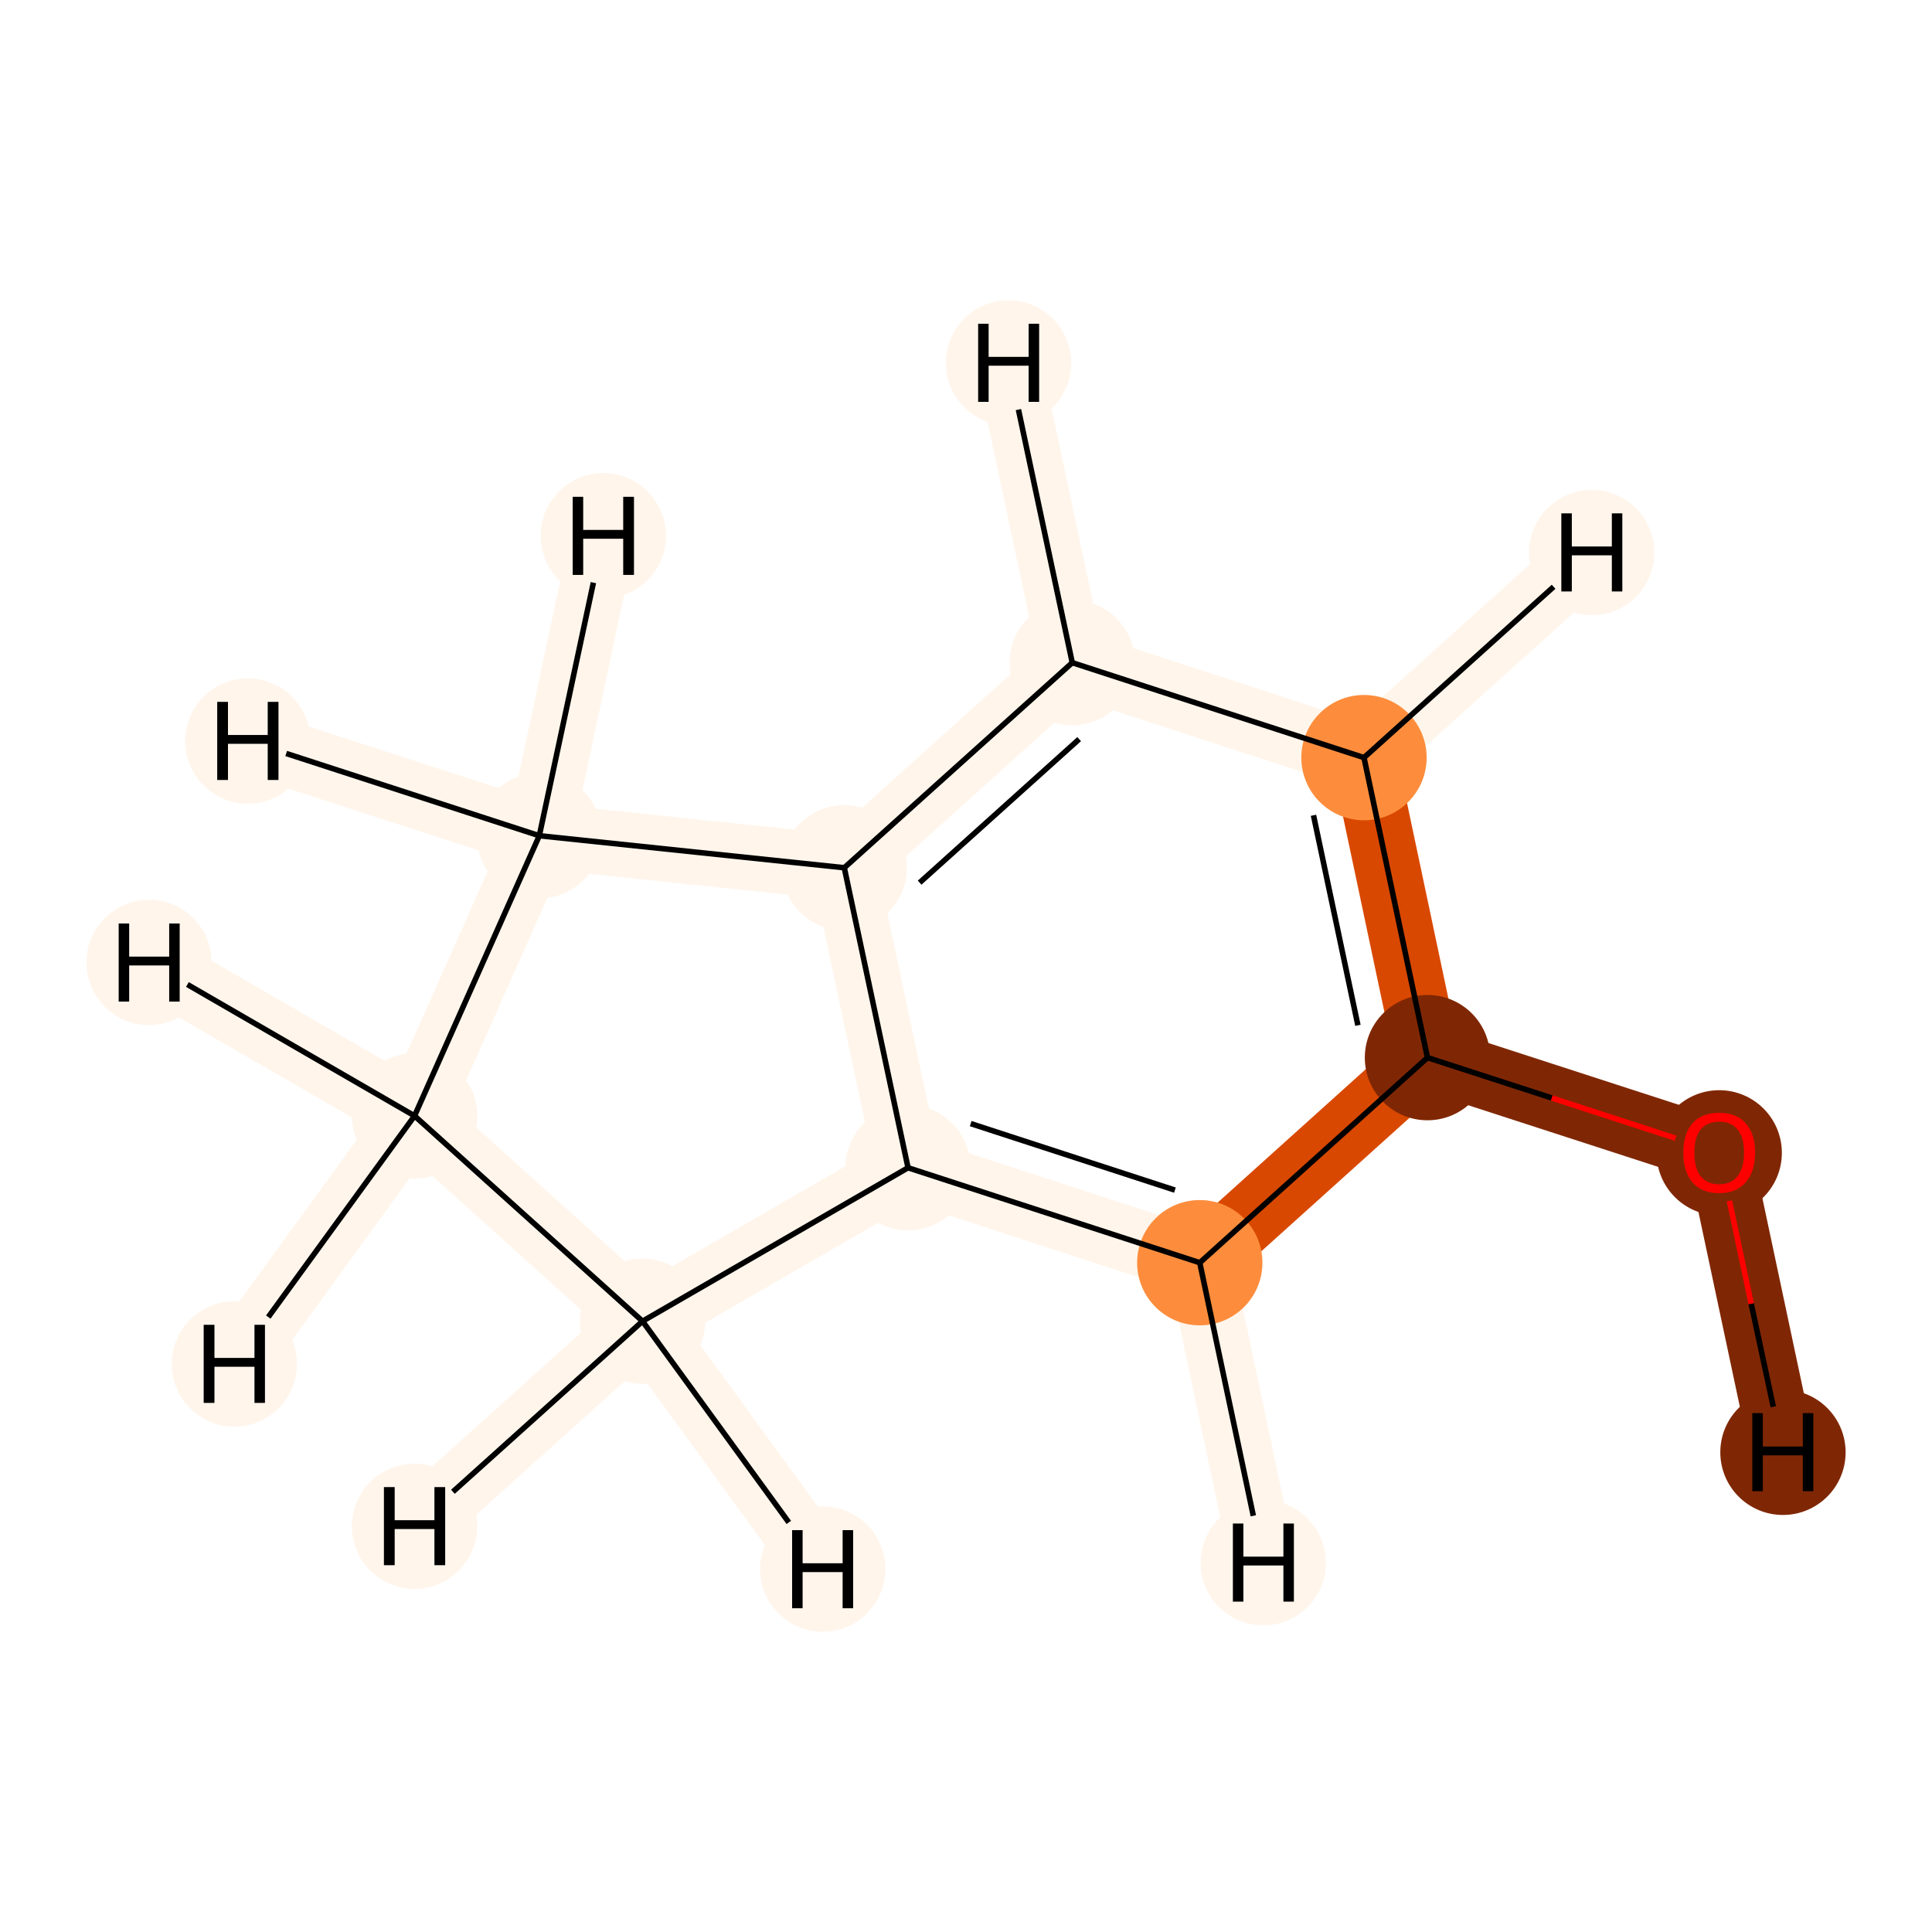 <?xml version='1.0' encoding='iso-8859-1'?>
<svg version='1.1' baseProfile='full'
              xmlns='http://www.w3.org/2000/svg'
                      xmlns:rdkit='http://www.rdkit.org/xml'
                      xmlns:xlink='http://www.w3.org/1999/xlink'
                  xml:space='preserve'
width='700px' height='700px' viewBox='0 0 700 700'>
<!-- END OF HEADER -->
<rect style='opacity:1.0;fill:#FFFFFF;stroke:none' width='700.0' height='700.0' x='0.0' y='0.0'> </rect>
<path d='M 622.9,417.5 L 517.2,383.2' style='fill:none;fill-rule:evenodd;stroke:#7F2704;stroke-width:23.7px;stroke-linecap:butt;stroke-linejoin:miter;stroke-opacity:1' />
<path d='M 622.9,417.5 L 646.0,526.2' style='fill:none;fill-rule:evenodd;stroke:#7F2704;stroke-width:23.7px;stroke-linecap:butt;stroke-linejoin:miter;stroke-opacity:1' />
<path d='M 517.2,383.2 L 494.2,274.5' style='fill:none;fill-rule:evenodd;stroke:#D94801;stroke-width:23.7px;stroke-linecap:butt;stroke-linejoin:miter;stroke-opacity:1' />
<path d='M 517.2,383.2 L 434.7,457.5' style='fill:none;fill-rule:evenodd;stroke:#D94801;stroke-width:23.7px;stroke-linecap:butt;stroke-linejoin:miter;stroke-opacity:1' />
<path d='M 494.2,274.5 L 388.5,240.1' style='fill:none;fill-rule:evenodd;stroke:#FFF5EB;stroke-width:23.7px;stroke-linecap:butt;stroke-linejoin:miter;stroke-opacity:1' />
<path d='M 494.2,274.5 L 576.7,200.2' style='fill:none;fill-rule:evenodd;stroke:#FFF5EB;stroke-width:23.7px;stroke-linecap:butt;stroke-linejoin:miter;stroke-opacity:1' />
<path d='M 388.5,240.1 L 305.9,314.4' style='fill:none;fill-rule:evenodd;stroke:#FFF5EB;stroke-width:23.7px;stroke-linecap:butt;stroke-linejoin:miter;stroke-opacity:1' />
<path d='M 388.5,240.1 L 365.4,131.5' style='fill:none;fill-rule:evenodd;stroke:#FFF5EB;stroke-width:23.7px;stroke-linecap:butt;stroke-linejoin:miter;stroke-opacity:1' />
<path d='M 305.9,314.4 L 329.0,423.1' style='fill:none;fill-rule:evenodd;stroke:#FFF5EB;stroke-width:23.7px;stroke-linecap:butt;stroke-linejoin:miter;stroke-opacity:1' />
<path d='M 305.9,314.4 L 195.4,302.8' style='fill:none;fill-rule:evenodd;stroke:#FFF5EB;stroke-width:23.7px;stroke-linecap:butt;stroke-linejoin:miter;stroke-opacity:1' />
<path d='M 329.0,423.1 L 434.7,457.5' style='fill:none;fill-rule:evenodd;stroke:#FFF5EB;stroke-width:23.7px;stroke-linecap:butt;stroke-linejoin:miter;stroke-opacity:1' />
<path d='M 329.0,423.1 L 232.8,478.7' style='fill:none;fill-rule:evenodd;stroke:#FFF5EB;stroke-width:23.7px;stroke-linecap:butt;stroke-linejoin:miter;stroke-opacity:1' />
<path d='M 434.7,457.5 L 457.7,566.2' style='fill:none;fill-rule:evenodd;stroke:#FFF5EB;stroke-width:23.7px;stroke-linecap:butt;stroke-linejoin:miter;stroke-opacity:1' />
<path d='M 232.8,478.7 L 150.2,404.3' style='fill:none;fill-rule:evenodd;stroke:#FFF5EB;stroke-width:23.7px;stroke-linecap:butt;stroke-linejoin:miter;stroke-opacity:1' />
<path d='M 232.8,478.7 L 298.1,568.5' style='fill:none;fill-rule:evenodd;stroke:#FFF5EB;stroke-width:23.7px;stroke-linecap:butt;stroke-linejoin:miter;stroke-opacity:1' />
<path d='M 232.8,478.7 L 150.2,553.0' style='fill:none;fill-rule:evenodd;stroke:#FFF5EB;stroke-width:23.7px;stroke-linecap:butt;stroke-linejoin:miter;stroke-opacity:1' />
<path d='M 150.2,404.3 L 195.4,302.8' style='fill:none;fill-rule:evenodd;stroke:#FFF5EB;stroke-width:23.7px;stroke-linecap:butt;stroke-linejoin:miter;stroke-opacity:1' />
<path d='M 150.2,404.3 L 84.9,494.2' style='fill:none;fill-rule:evenodd;stroke:#FFF5EB;stroke-width:23.7px;stroke-linecap:butt;stroke-linejoin:miter;stroke-opacity:1' />
<path d='M 150.2,404.3 L 54.0,348.7' style='fill:none;fill-rule:evenodd;stroke:#FFF5EB;stroke-width:23.7px;stroke-linecap:butt;stroke-linejoin:miter;stroke-opacity:1' />
<path d='M 195.4,302.8 L 89.8,268.5' style='fill:none;fill-rule:evenodd;stroke:#FFF5EB;stroke-width:23.7px;stroke-linecap:butt;stroke-linejoin:miter;stroke-opacity:1' />
<path d='M 195.4,302.8 L 218.6,194.1' style='fill:none;fill-rule:evenodd;stroke:#FFF5EB;stroke-width:23.7px;stroke-linecap:butt;stroke-linejoin:miter;stroke-opacity:1' />
<ellipse cx='622.9' cy='417.7' rx='22.2' ry='22.2'  style='fill:#7F2704;fill-rule:evenodd;stroke:#7F2704;stroke-width:1.0px;stroke-linecap:butt;stroke-linejoin:miter;stroke-opacity:1' />
<ellipse cx='517.2' cy='383.2' rx='22.2' ry='22.2'  style='fill:#7F2704;fill-rule:evenodd;stroke:#7F2704;stroke-width:1.0px;stroke-linecap:butt;stroke-linejoin:miter;stroke-opacity:1' />
<ellipse cx='494.2' cy='274.5' rx='22.2' ry='22.2'  style='fill:#FD8D3C;fill-rule:evenodd;stroke:#FD8D3C;stroke-width:1.0px;stroke-linecap:butt;stroke-linejoin:miter;stroke-opacity:1' />
<ellipse cx='388.5' cy='240.1' rx='22.2' ry='22.2'  style='fill:#FFF5EB;fill-rule:evenodd;stroke:#FFF5EB;stroke-width:1.0px;stroke-linecap:butt;stroke-linejoin:miter;stroke-opacity:1' />
<ellipse cx='305.9' cy='314.4' rx='22.2' ry='22.2'  style='fill:#FFF5EB;fill-rule:evenodd;stroke:#FFF5EB;stroke-width:1.0px;stroke-linecap:butt;stroke-linejoin:miter;stroke-opacity:1' />
<ellipse cx='329.0' cy='423.1' rx='22.2' ry='22.2'  style='fill:#FFF5EB;fill-rule:evenodd;stroke:#FFF5EB;stroke-width:1.0px;stroke-linecap:butt;stroke-linejoin:miter;stroke-opacity:1' />
<ellipse cx='434.7' cy='457.5' rx='22.2' ry='22.2'  style='fill:#FD8D3C;fill-rule:evenodd;stroke:#FD8D3C;stroke-width:1.0px;stroke-linecap:butt;stroke-linejoin:miter;stroke-opacity:1' />
<ellipse cx='232.8' cy='478.7' rx='22.2' ry='22.2'  style='fill:#FFF5EB;fill-rule:evenodd;stroke:#FFF5EB;stroke-width:1.0px;stroke-linecap:butt;stroke-linejoin:miter;stroke-opacity:1' />
<ellipse cx='150.2' cy='404.3' rx='22.2' ry='22.2'  style='fill:#FFF5EB;fill-rule:evenodd;stroke:#FFF5EB;stroke-width:1.0px;stroke-linecap:butt;stroke-linejoin:miter;stroke-opacity:1' />
<ellipse cx='195.4' cy='302.8' rx='22.2' ry='22.2'  style='fill:#FFF5EB;fill-rule:evenodd;stroke:#FFF5EB;stroke-width:1.0px;stroke-linecap:butt;stroke-linejoin:miter;stroke-opacity:1' />
<ellipse cx='646.0' cy='526.2' rx='22.2' ry='22.2'  style='fill:#7F2704;fill-rule:evenodd;stroke:#7F2704;stroke-width:1.0px;stroke-linecap:butt;stroke-linejoin:miter;stroke-opacity:1' />
<ellipse cx='576.7' cy='200.2' rx='22.2' ry='22.2'  style='fill:#FFF5EB;fill-rule:evenodd;stroke:#FFF5EB;stroke-width:1.0px;stroke-linecap:butt;stroke-linejoin:miter;stroke-opacity:1' />
<ellipse cx='365.4' cy='131.5' rx='22.2' ry='22.2'  style='fill:#FFF5EB;fill-rule:evenodd;stroke:#FFF5EB;stroke-width:1.0px;stroke-linecap:butt;stroke-linejoin:miter;stroke-opacity:1' />
<ellipse cx='457.7' cy='566.2' rx='22.2' ry='22.2'  style='fill:#FFF5EB;fill-rule:evenodd;stroke:#FFF5EB;stroke-width:1.0px;stroke-linecap:butt;stroke-linejoin:miter;stroke-opacity:1' />
<ellipse cx='298.1' cy='568.5' rx='22.2' ry='22.2'  style='fill:#FFF5EB;fill-rule:evenodd;stroke:#FFF5EB;stroke-width:1.0px;stroke-linecap:butt;stroke-linejoin:miter;stroke-opacity:1' />
<ellipse cx='150.2' cy='553.0' rx='22.2' ry='22.2'  style='fill:#FFF5EB;fill-rule:evenodd;stroke:#FFF5EB;stroke-width:1.0px;stroke-linecap:butt;stroke-linejoin:miter;stroke-opacity:1' />
<ellipse cx='84.9' cy='494.2' rx='22.2' ry='22.2'  style='fill:#FFF5EB;fill-rule:evenodd;stroke:#FFF5EB;stroke-width:1.0px;stroke-linecap:butt;stroke-linejoin:miter;stroke-opacity:1' />
<ellipse cx='54.0' cy='348.7' rx='22.2' ry='22.2'  style='fill:#FFF5EB;fill-rule:evenodd;stroke:#FFF5EB;stroke-width:1.0px;stroke-linecap:butt;stroke-linejoin:miter;stroke-opacity:1' />
<ellipse cx='89.8' cy='268.5' rx='22.2' ry='22.2'  style='fill:#FFF5EB;fill-rule:evenodd;stroke:#FFF5EB;stroke-width:1.0px;stroke-linecap:butt;stroke-linejoin:miter;stroke-opacity:1' />
<ellipse cx='218.6' cy='194.1' rx='22.2' ry='22.2'  style='fill:#FFF5EB;fill-rule:evenodd;stroke:#FFF5EB;stroke-width:1.0px;stroke-linecap:butt;stroke-linejoin:miter;stroke-opacity:1' />
<path class='bond-0 atom-0 atom-1' d='M 607.1,412.4 L 562.2,397.8' style='fill:none;fill-rule:evenodd;stroke:#FF0000;stroke-width:2.0px;stroke-linecap:butt;stroke-linejoin:miter;stroke-opacity:1' />
<path class='bond-0 atom-0 atom-1' d='M 562.2,397.8 L 517.2,383.2' style='fill:none;fill-rule:evenodd;stroke:#000000;stroke-width:2.0px;stroke-linecap:butt;stroke-linejoin:miter;stroke-opacity:1' />
<path class='bond-11 atom-0 atom-10' d='M 626.6,435.1 L 634.5,472.4' style='fill:none;fill-rule:evenodd;stroke:#FF0000;stroke-width:2.0px;stroke-linecap:butt;stroke-linejoin:miter;stroke-opacity:1' />
<path class='bond-11 atom-0 atom-10' d='M 634.5,472.4 L 642.5,509.7' style='fill:none;fill-rule:evenodd;stroke:#000000;stroke-width:2.0px;stroke-linecap:butt;stroke-linejoin:miter;stroke-opacity:1' />
<path class='bond-1 atom-1 atom-2' d='M 517.2,383.2 L 494.2,274.5' style='fill:none;fill-rule:evenodd;stroke:#000000;stroke-width:2.0px;stroke-linecap:butt;stroke-linejoin:miter;stroke-opacity:1' />
<path class='bond-1 atom-1 atom-2' d='M 492.0,371.5 L 475.9,295.4' style='fill:none;fill-rule:evenodd;stroke:#000000;stroke-width:2.0px;stroke-linecap:butt;stroke-linejoin:miter;stroke-opacity:1' />
<path class='bond-9 atom-6 atom-1' d='M 434.7,457.5 L 517.2,383.2' style='fill:none;fill-rule:evenodd;stroke:#000000;stroke-width:2.0px;stroke-linecap:butt;stroke-linejoin:miter;stroke-opacity:1' />
<path class='bond-2 atom-2 atom-3' d='M 494.2,274.5 L 388.5,240.1' style='fill:none;fill-rule:evenodd;stroke:#000000;stroke-width:2.0px;stroke-linecap:butt;stroke-linejoin:miter;stroke-opacity:1' />
<path class='bond-12 atom-2 atom-11' d='M 494.2,274.5 L 562.9,212.6' style='fill:none;fill-rule:evenodd;stroke:#000000;stroke-width:2.0px;stroke-linecap:butt;stroke-linejoin:miter;stroke-opacity:1' />
<path class='bond-3 atom-3 atom-4' d='M 388.5,240.1 L 305.9,314.4' style='fill:none;fill-rule:evenodd;stroke:#000000;stroke-width:2.0px;stroke-linecap:butt;stroke-linejoin:miter;stroke-opacity:1' />
<path class='bond-3 atom-3 atom-4' d='M 391.0,267.8 L 333.2,319.8' style='fill:none;fill-rule:evenodd;stroke:#000000;stroke-width:2.0px;stroke-linecap:butt;stroke-linejoin:miter;stroke-opacity:1' />
<path class='bond-13 atom-3 atom-12' d='M 388.5,240.1 L 369.0,148.4' style='fill:none;fill-rule:evenodd;stroke:#000000;stroke-width:2.0px;stroke-linecap:butt;stroke-linejoin:miter;stroke-opacity:1' />
<path class='bond-4 atom-4 atom-5' d='M 305.9,314.4 L 329.0,423.1' style='fill:none;fill-rule:evenodd;stroke:#000000;stroke-width:2.0px;stroke-linecap:butt;stroke-linejoin:miter;stroke-opacity:1' />
<path class='bond-10 atom-9 atom-4' d='M 195.4,302.8 L 305.9,314.4' style='fill:none;fill-rule:evenodd;stroke:#000000;stroke-width:2.0px;stroke-linecap:butt;stroke-linejoin:miter;stroke-opacity:1' />
<path class='bond-5 atom-5 atom-6' d='M 329.0,423.1 L 434.7,457.5' style='fill:none;fill-rule:evenodd;stroke:#000000;stroke-width:2.0px;stroke-linecap:butt;stroke-linejoin:miter;stroke-opacity:1' />
<path class='bond-5 atom-5 atom-6' d='M 351.7,407.1 L 425.7,431.2' style='fill:none;fill-rule:evenodd;stroke:#000000;stroke-width:2.0px;stroke-linecap:butt;stroke-linejoin:miter;stroke-opacity:1' />
<path class='bond-6 atom-5 atom-7' d='M 329.0,423.1 L 232.8,478.7' style='fill:none;fill-rule:evenodd;stroke:#000000;stroke-width:2.0px;stroke-linecap:butt;stroke-linejoin:miter;stroke-opacity:1' />
<path class='bond-14 atom-6 atom-13' d='M 434.7,457.5 L 454.1,549.2' style='fill:none;fill-rule:evenodd;stroke:#000000;stroke-width:2.0px;stroke-linecap:butt;stroke-linejoin:miter;stroke-opacity:1' />
<path class='bond-7 atom-7 atom-8' d='M 232.8,478.7 L 150.2,404.3' style='fill:none;fill-rule:evenodd;stroke:#000000;stroke-width:2.0px;stroke-linecap:butt;stroke-linejoin:miter;stroke-opacity:1' />
<path class='bond-15 atom-7 atom-14' d='M 232.8,478.7 L 285.8,551.6' style='fill:none;fill-rule:evenodd;stroke:#000000;stroke-width:2.0px;stroke-linecap:butt;stroke-linejoin:miter;stroke-opacity:1' />
<path class='bond-16 atom-7 atom-15' d='M 232.8,478.7 L 164.1,540.5' style='fill:none;fill-rule:evenodd;stroke:#000000;stroke-width:2.0px;stroke-linecap:butt;stroke-linejoin:miter;stroke-opacity:1' />
<path class='bond-8 atom-8 atom-9' d='M 150.2,404.3 L 195.4,302.8' style='fill:none;fill-rule:evenodd;stroke:#000000;stroke-width:2.0px;stroke-linecap:butt;stroke-linejoin:miter;stroke-opacity:1' />
<path class='bond-17 atom-8 atom-16' d='M 150.2,404.3 L 97.2,477.2' style='fill:none;fill-rule:evenodd;stroke:#000000;stroke-width:2.0px;stroke-linecap:butt;stroke-linejoin:miter;stroke-opacity:1' />
<path class='bond-18 atom-8 atom-17' d='M 150.2,404.3 L 67.9,356.7' style='fill:none;fill-rule:evenodd;stroke:#000000;stroke-width:2.0px;stroke-linecap:butt;stroke-linejoin:miter;stroke-opacity:1' />
<path class='bond-19 atom-9 atom-18' d='M 195.4,302.8 L 103.7,273.0' style='fill:none;fill-rule:evenodd;stroke:#000000;stroke-width:2.0px;stroke-linecap:butt;stroke-linejoin:miter;stroke-opacity:1' />
<path class='bond-20 atom-9 atom-19' d='M 195.4,302.8 L 215.0,211.1' style='fill:none;fill-rule:evenodd;stroke:#000000;stroke-width:2.0px;stroke-linecap:butt;stroke-linejoin:miter;stroke-opacity:1' />
<path  class='atom-0' d='M 609.9 417.6
Q 609.9 410.8, 613.2 407.0
Q 616.6 403.2, 622.9 403.2
Q 629.2 403.2, 632.5 407.0
Q 635.9 410.8, 635.9 417.6
Q 635.9 424.5, 632.5 428.4
Q 629.1 432.3, 622.9 432.3
Q 616.6 432.3, 613.2 428.4
Q 609.9 424.5, 609.9 417.6
M 622.9 429.1
Q 627.2 429.1, 629.5 426.2
Q 631.9 423.3, 631.9 417.6
Q 631.9 412.0, 629.5 409.2
Q 627.2 406.4, 622.9 406.4
Q 618.6 406.4, 616.2 409.2
Q 613.9 412.0, 613.9 417.6
Q 613.9 423.3, 616.2 426.2
Q 618.6 429.1, 622.9 429.1
' fill='#FF0000'/>
<path  class='atom-10' d='M 634.9 512.0
L 638.7 512.0
L 638.7 524.1
L 653.2 524.1
L 653.2 512.0
L 657.0 512.0
L 657.0 540.3
L 653.2 540.3
L 653.2 527.3
L 638.7 527.3
L 638.7 540.3
L 634.9 540.3
L 634.9 512.0
' fill='#000000'/>
<path  class='atom-11' d='M 565.7 186.0
L 569.5 186.0
L 569.5 198.0
L 584.0 198.0
L 584.0 186.0
L 587.8 186.0
L 587.8 214.3
L 584.0 214.3
L 584.0 201.2
L 569.5 201.2
L 569.5 214.3
L 565.7 214.3
L 565.7 186.0
' fill='#000000'/>
<path  class='atom-12' d='M 354.4 117.3
L 358.2 117.3
L 358.2 129.3
L 372.7 129.3
L 372.7 117.3
L 376.5 117.3
L 376.5 145.6
L 372.7 145.6
L 372.7 132.5
L 358.2 132.5
L 358.2 145.6
L 354.4 145.6
L 354.4 117.3
' fill='#000000'/>
<path  class='atom-13' d='M 446.7 552.0
L 450.5 552.0
L 450.5 564.0
L 465.0 564.0
L 465.0 552.0
L 468.8 552.0
L 468.8 580.3
L 465.0 580.3
L 465.0 567.2
L 450.5 567.2
L 450.5 580.3
L 446.7 580.3
L 446.7 552.0
' fill='#000000'/>
<path  class='atom-14' d='M 287.0 554.4
L 290.8 554.4
L 290.8 566.4
L 305.3 566.4
L 305.3 554.4
L 309.1 554.4
L 309.1 582.7
L 305.3 582.7
L 305.3 569.6
L 290.8 569.6
L 290.8 582.7
L 287.0 582.7
L 287.0 554.4
' fill='#000000'/>
<path  class='atom-15' d='M 139.1 538.8
L 143.0 538.8
L 143.0 550.8
L 157.4 550.8
L 157.4 538.8
L 161.3 538.8
L 161.3 567.1
L 157.4 567.1
L 157.4 554.0
L 143.0 554.0
L 143.0 567.1
L 139.1 567.1
L 139.1 538.8
' fill='#000000'/>
<path  class='atom-16' d='M 73.8 480.0
L 77.7 480.0
L 77.7 492.0
L 92.2 492.0
L 92.2 480.0
L 96.0 480.0
L 96.0 508.3
L 92.2 508.3
L 92.2 495.2
L 77.7 495.2
L 77.7 508.3
L 73.8 508.3
L 73.8 480.0
' fill='#000000'/>
<path  class='atom-17' d='M 43.0 334.6
L 46.8 334.6
L 46.8 346.6
L 61.3 346.6
L 61.3 334.6
L 65.1 334.6
L 65.1 362.9
L 61.3 362.9
L 61.3 349.8
L 46.8 349.8
L 46.8 362.9
L 43.0 362.9
L 43.0 334.6
' fill='#000000'/>
<path  class='atom-18' d='M 78.7 254.3
L 82.6 254.3
L 82.6 266.3
L 97.0 266.3
L 97.0 254.3
L 100.9 254.3
L 100.9 282.6
L 97.0 282.6
L 97.0 269.5
L 82.6 269.5
L 82.6 282.6
L 78.7 282.6
L 78.7 254.3
' fill='#000000'/>
<path  class='atom-19' d='M 207.5 180.0
L 211.3 180.0
L 211.3 192.0
L 225.8 192.0
L 225.8 180.0
L 229.7 180.0
L 229.7 208.3
L 225.8 208.3
L 225.8 195.2
L 211.3 195.2
L 211.3 208.3
L 207.5 208.3
L 207.5 180.0
' fill='#000000'/>
</svg>
